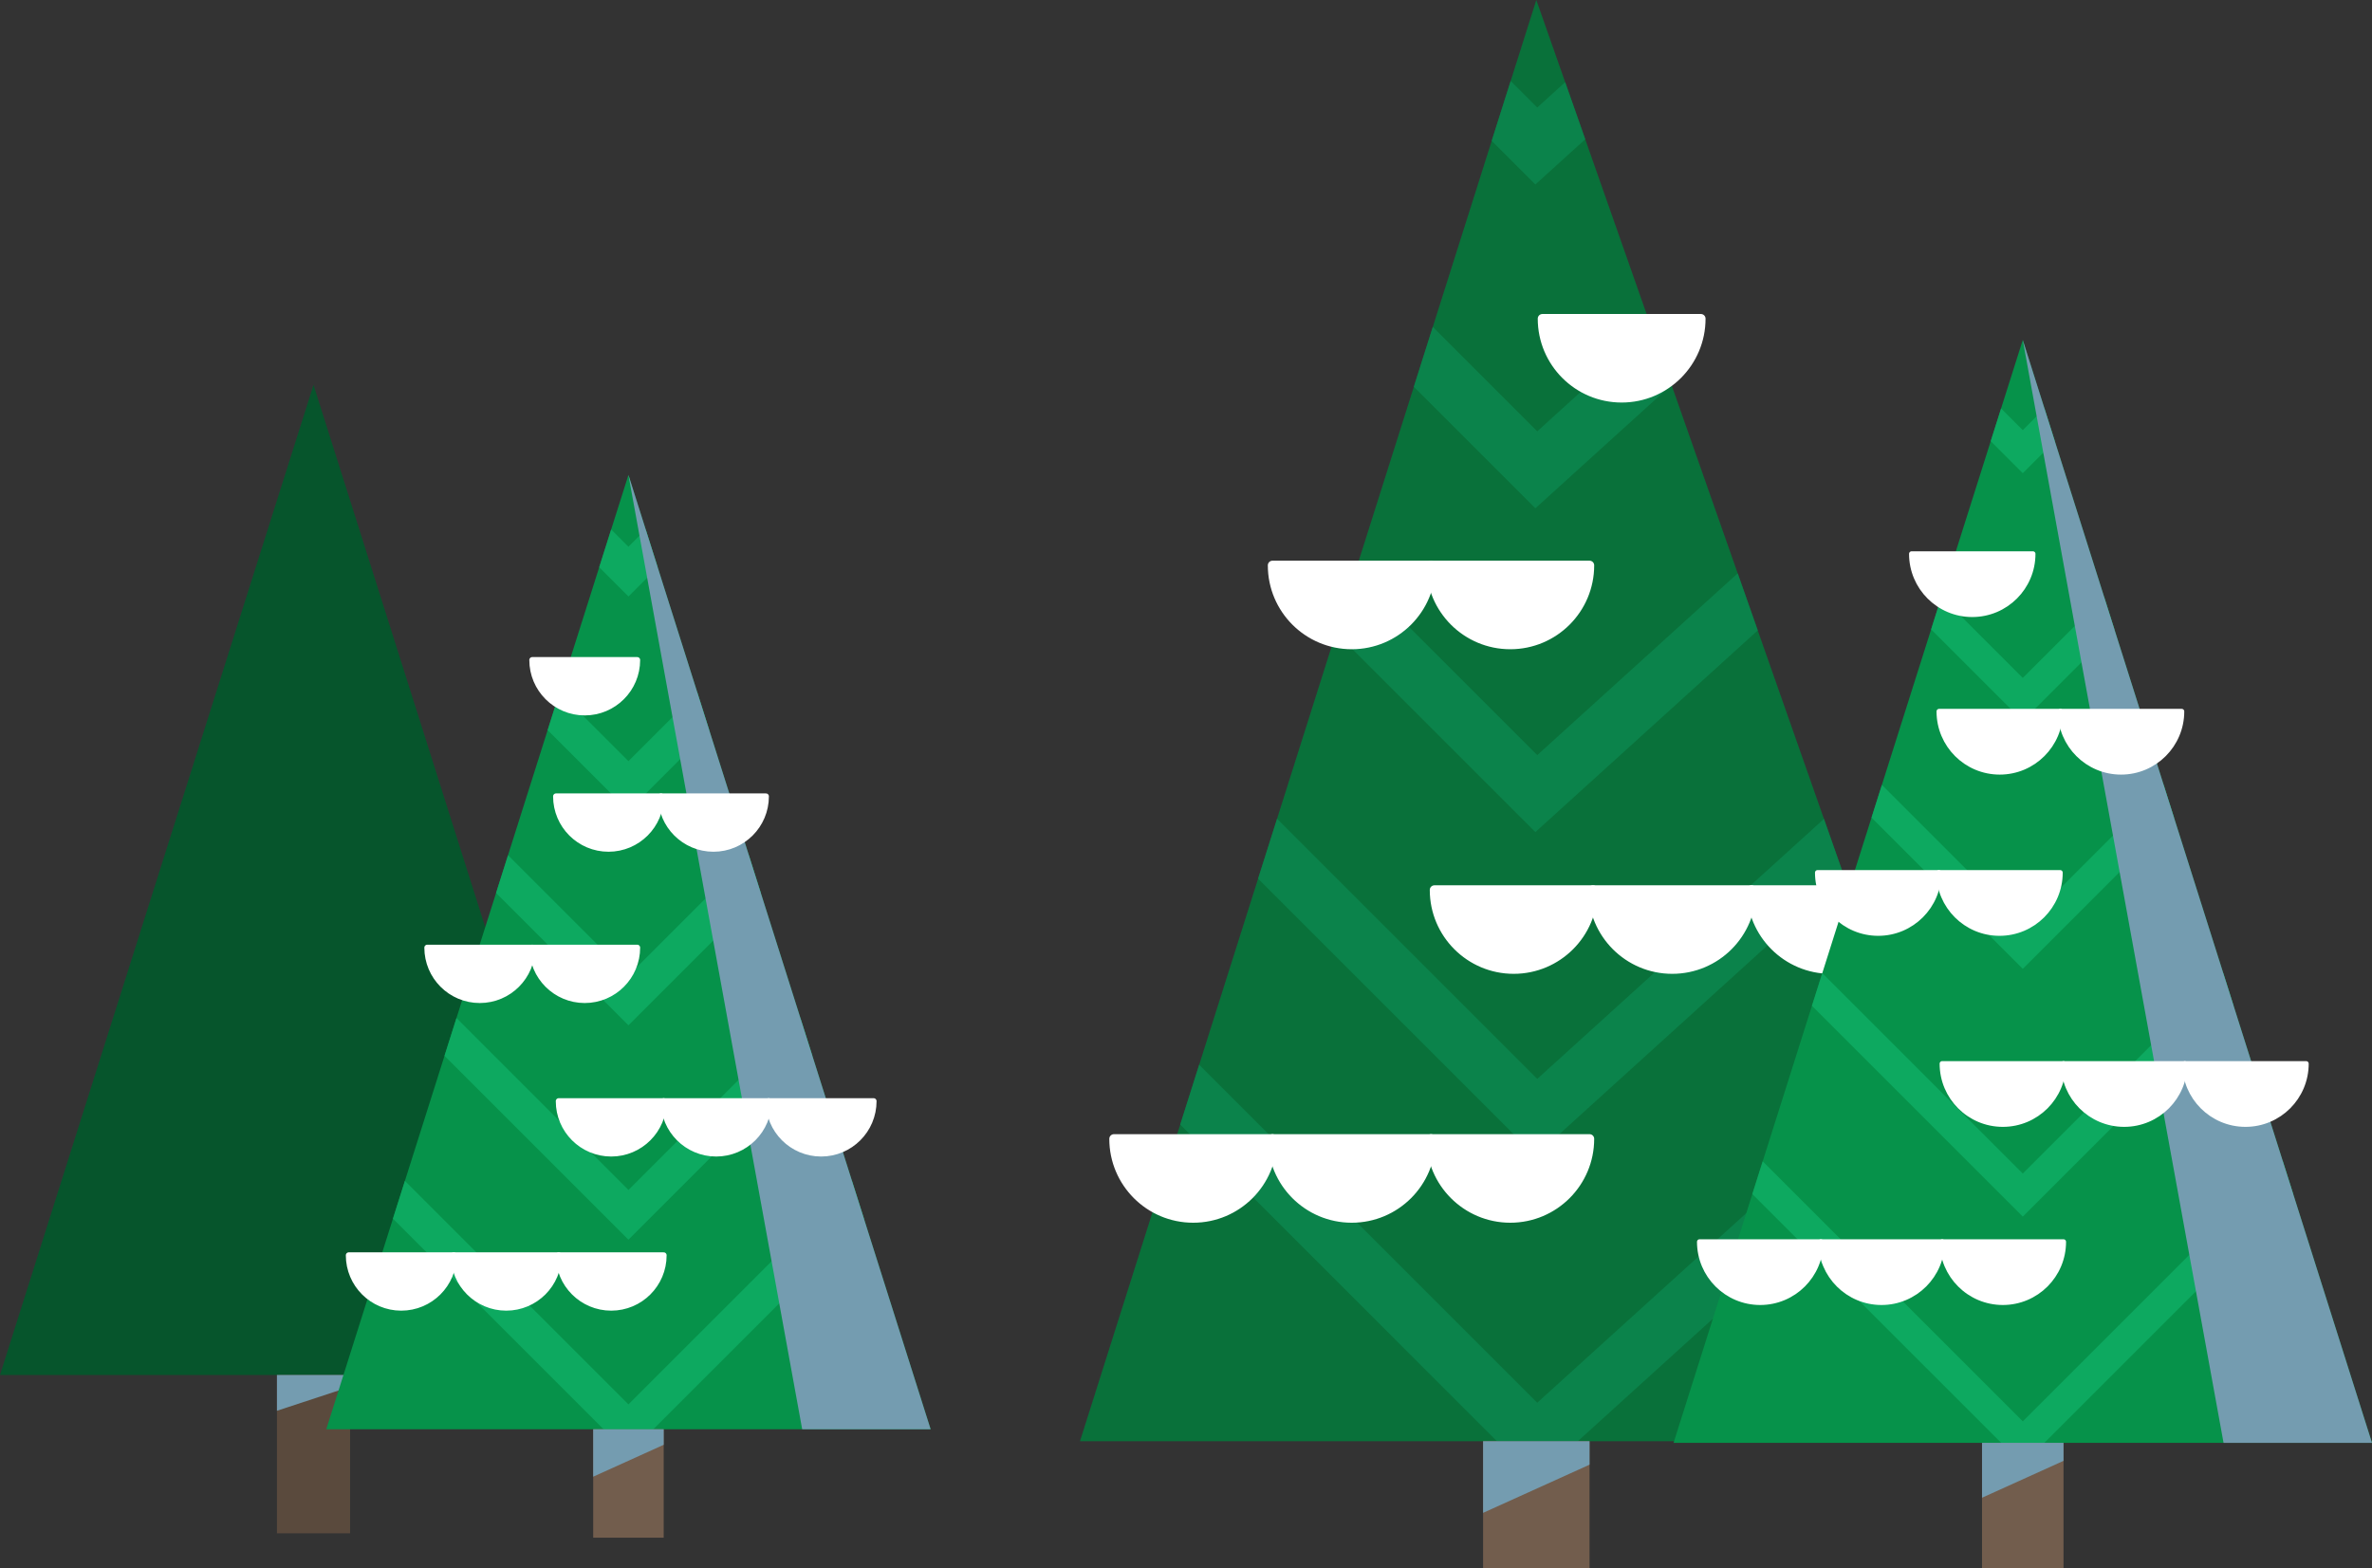 <?xml version="1.0" encoding="utf-8"?>
<!-- Generator: Adobe Illustrator 17.0.0, SVG Export Plug-In . SVG Version: 6.00 Build 0)  -->
<!DOCTYPE svg PUBLIC "-//W3C//DTD SVG 1.1//EN" "http://www.w3.org/Graphics/SVG/1.1/DTD/svg11.dtd">
<svg version="1.1" id="Layer_1" xmlns="http://www.w3.org/2000/svg" xmlns:xlink="http://www.w3.org/1999/xlink" x="0px" y="0px"
	 width="404.713px" height="267.634px" viewBox="0 0 404.713 267.634" enable-background="new 0 0 404.713 267.634"
	 xml:space="preserve">
<rect x="0" y="0" width="404.713" height="267.634" fill="#333333" stroke="none"/>
<g>
	<rect x="253.049" y="195.646" fill="#725D4D" width="18.159" height="71.988"/>
	<polygon fill="#09713A" points="262.127,0 348.501,245.956 262.127,245.956 184.268,245.956 	"/>
	<g>
		<defs>
			<polygon id="SVGID_1_" points="262.127,0 348.501,245.956 262.127,245.956 184.268,245.956 			"/>
		</defs>
		<clipPath id="SVGID_2_">
			<use xlink:href="#SVGID_1_"  overflow="visible"/>
		</clipPath>
		<g clip-path="url(#SVGID_2_)">
			<g>
				<polyline fill="none" stroke="#0B834B" stroke-width="9.516" stroke-miterlimit="10" points="179.04,52.348 262.127,135.436 
					353.728,52.348 				"/>
				<polyline fill="none" stroke="#0B834B" stroke-width="9.516" stroke-miterlimit="10" points="179.04,107.607 262.127,190.694 
					353.728,107.607 				"/>
				<polyline fill="none" stroke="#0B834B" stroke-width="9.516" stroke-miterlimit="10" points="179.04,162.867 262.127,245.956 
					353.728,162.867 				"/>
			</g>
			<g>
				<polyline fill="none" stroke="#0B834B" stroke-width="9.516" stroke-miterlimit="10" points="179.04,-113.432 262.127,-30.342 
					353.728,-113.432 				"/>
				<polyline fill="none" stroke="#0B834B" stroke-width="9.516" stroke-miterlimit="10" points="179.04,-58.171 262.127,24.915 
					353.728,-58.171 				"/>
				<polyline fill="none" stroke="#0B834B" stroke-width="9.516" stroke-miterlimit="10" points="179.04,-2.912 262.127,80.177 
					353.728,-2.912 				"/>
			</g>
		</g>
	</g>
	<polygon fill="#749CB0" points="271.208,245.956 253.049,245.956 253.049,258.184 271.208,249.962 	"/>
	<g>
		<path fill="#FFFFFF" stroke="#FFFFFF" stroke-width="1.586" stroke-linejoin="round" stroke-miterlimit="10" d="M244.159,194.352
			c0,7.471,6.057,13.526,13.525,13.526c7.472,0,13.525-6.055,13.525-13.526H244.159z"/>
		<path fill="#FFFFFF" stroke="#FFFFFF" stroke-width="1.586" stroke-linejoin="round" stroke-miterlimit="10" d="M217.111,194.352
			c0,7.471,6.055,13.526,13.525,13.526c7.468,0,13.523-6.055,13.523-13.526H217.111z"/>
		<path fill="#FFFFFF" stroke="#FFFFFF" stroke-width="1.586" stroke-linejoin="round" stroke-miterlimit="10" d="M190.063,194.352
			c0,7.471,6.051,13.526,13.521,13.526c7.472,0,13.527-6.055,13.527-13.526H190.063z"/>
		<path fill="#FFFFFF" stroke="#FFFFFF" stroke-width="1.586" stroke-linejoin="round" stroke-miterlimit="10" d="M298.839,151.878
			c0,7.468,6.054,13.523,13.526,13.523c7.472,0,13.525-6.055,13.525-13.523H298.839z"/>
		<path fill="#FFFFFF" stroke="#FFFFFF" stroke-width="1.586" stroke-linejoin="round" stroke-miterlimit="10" d="M271.794,151.878
			c0,7.468,6.053,13.523,13.522,13.523c7.472,0,13.523-6.055,13.523-13.523H271.794z"/>
		<path fill="#FFFFFF" stroke="#FFFFFF" stroke-width="1.586" stroke-linejoin="round" stroke-miterlimit="10" d="M244.743,151.878
			c0,7.468,6.057,13.523,13.526,13.523c7.467,0,13.525-6.055,13.525-13.523H244.743z"/>
		<path fill="#FFFFFF" stroke="#FFFFFF" stroke-width="1.586" stroke-linejoin="round" stroke-miterlimit="10" d="M244.159,96.481
			c0,7.472,6.057,13.525,13.525,13.525c7.472,0,13.525-6.053,13.525-13.525H244.159z"/>
		<path fill="#FFFFFF" stroke="#FFFFFF" stroke-width="1.586" stroke-linejoin="round" stroke-miterlimit="10" d="M217.111,96.481
			c0,7.472,6.055,13.525,13.525,13.525c7.468,0,13.523-6.053,13.523-13.525H217.111z"/>
		<path fill="#FFFFFF" stroke="#FFFFFF" stroke-width="1.586" stroke-linejoin="round" stroke-miterlimit="10" d="M263.165,54.38
			c0,7.469,6.049,13.523,13.523,13.523c7.469,0,13.521-6.054,13.521-13.523H263.165z"/>
	</g>
</g>
<g>
	<rect x="338.177" y="207.744" fill="#725D4D" width="13.901" height="59.89"/>
	<polygon fill="#06924A" points="345.128,58.018 404.713,246.243 345.128,246.243 285.543,246.243 	"/>
	<g>
		<defs>
			<polygon id="SVGID_3_" points="345.128,58.018 404.713,246.243 345.128,246.243 285.543,246.243 			"/>
		</defs>
		<clipPath id="SVGID_4_">
			<use xlink:href="#SVGID_3_"  overflow="visible"/>
		</clipPath>
		<g clip-path="url(#SVGID_4_)">
			<g>
				<polyline fill="none" stroke="#0DA960" stroke-width="5.199" stroke-miterlimit="10" points="281.539,98.075 345.128,161.665 
					408.716,98.075 				"/>
				<polyline fill="none" stroke="#0DA960" stroke-width="5.199" stroke-miterlimit="10" points="281.539,140.366 345.128,203.954 
					408.716,140.366 				"/>
				<polyline fill="none" stroke="#0DA960" stroke-width="5.199" stroke-miterlimit="10" points="281.539,182.656 345.128,246.243 
					408.716,182.656 				"/>
			</g>
			<g>
				<polyline fill="none" stroke="#0DA960" stroke-width="5.199" stroke-miterlimit="10" points="281.539,-28.795 345.128,34.792 
					408.716,-28.795 				"/>
				<polyline fill="none" stroke="#0DA960" stroke-width="5.199" stroke-miterlimit="10" points="281.539,13.496 345.128,77.083 
					408.716,13.496 				"/>
				<polyline fill="none" stroke="#0DA960" stroke-width="5.199" stroke-miterlimit="10" points="281.539,55.786 345.128,119.373 
					408.716,55.786 				"/>
			</g>
		</g>
	</g>
	<polygon fill="#749CB0" points="345.128,58.018 379.387,246.243 404.713,246.243 	"/>
	<polygon fill="#749CB0" points="352.078,246.243 338.177,246.243 338.177,255.604 352.078,249.31 	"/>
	<g>
		<path fill="#FFFFFF" stroke="#FFFFFF" stroke-width="0.867" stroke-linejoin="round" stroke-miterlimit="10" d="M331.376,211.928
			c0,5.716,4.635,10.35,10.351,10.35c5.715,0,10.351-4.634,10.351-10.35H331.376z"/>
		<path fill="#FFFFFF" stroke="#FFFFFF" stroke-width="0.867" stroke-linejoin="round" stroke-miterlimit="10" d="M310.675,211.928
			c0,5.716,4.634,10.35,10.349,10.35c5.717,0,10.352-4.634,10.352-10.35H310.675z"/>
		<path fill="#FFFFFF" stroke="#FFFFFF" stroke-width="0.867" stroke-linejoin="round" stroke-miterlimit="10" d="M289.976,211.928
			c0,5.716,4.634,10.35,10.35,10.35c5.719,0,10.35-4.634,10.35-10.35H289.976z"/>
		<path fill="#FFFFFF" stroke="#FFFFFF" stroke-width="0.867" stroke-linejoin="round" stroke-miterlimit="10" d="M372.777,181.525
			c0,5.72,4.634,10.352,10.35,10.352c5.719,0,10.352-4.632,10.352-10.352H372.777z"/>
		<path fill="#FFFFFF" stroke="#FFFFFF" stroke-width="0.867" stroke-linejoin="round" stroke-miterlimit="10" d="M352.078,181.525
			c0,5.72,4.634,10.352,10.35,10.352s10.35-4.632,10.35-10.352H352.078z"/>
		<path fill="#FFFFFF" stroke="#FFFFFF" stroke-width="0.867" stroke-linejoin="round" stroke-miterlimit="10" d="M331.376,181.525
			c0,5.72,4.635,10.352,10.351,10.352c5.715,0,10.351-4.632,10.351-10.352H331.376z"/>
		<path fill="#FFFFFF" stroke="#FFFFFF" stroke-width="0.867" stroke-linejoin="round" stroke-miterlimit="10" d="M330.81,148.923
			c0,5.719,4.631,10.351,10.347,10.351c5.719,0,10.352-4.632,10.352-10.351H330.81z"/>
		<path fill="#FFFFFF" stroke="#FFFFFF" stroke-width="0.867" stroke-linejoin="round" stroke-miterlimit="10" d="M310.109,148.923
			c0,5.719,4.634,10.351,10.35,10.351c5.716,0,10.352-4.632,10.352-10.351H310.109z"/>
		<path fill="#FFFFFF" stroke="#FFFFFF" stroke-width="0.867" stroke-linejoin="round" stroke-miterlimit="10" d="M351.546,121.408
			c0,5.719,4.634,10.351,10.35,10.351c5.719,0,10.352-4.632,10.352-10.351H351.546z"/>
		<path fill="#FFFFFF" stroke="#FFFFFF" stroke-width="0.867" stroke-linejoin="round" stroke-miterlimit="10" d="M330.846,121.408
			c0,5.719,4.634,10.351,10.351,10.351c5.717,0,10.35-4.632,10.35-10.351H330.846z"/>
		<path fill="#FFFFFF" stroke="#FFFFFF" stroke-width="0.867" stroke-linejoin="round" stroke-miterlimit="10" d="M326.158,94.519
			c0,5.716,4.632,10.351,10.35,10.351c5.719,0,10.351-4.635,10.351-10.351H326.158z"/>
	</g>
</g>
<g>
	<rect x="47.253" y="207.911" fill="#5A4A3D" width="12.477" height="53.763"/>
	<polygon fill="#06552C" points="53.492,65.681 106.983,234.656 53.492,234.656 0,234.656 	"/>
	<polygon fill="#749CB0" points="59.731,234.656 47.253,234.656 47.253,240.763 59.731,236.656 	"/>
</g>
<g>
	<rect x="101.213" y="210.603" fill="#725D4D" width="12.025" height="51.82"/>
	<polygon fill="#06924A" points="107.225,81.054 158.782,243.915 107.225,243.915 55.669,243.915 	"/>
	<g>
		<defs>
			<polygon id="SVGID_5_" points="107.225,81.054 158.782,243.915 107.225,243.915 55.669,243.915 			"/>
		</defs>
		<clipPath id="SVGID_6_">
			<use xlink:href="#SVGID_5_"  overflow="visible"/>
		</clipPath>
		<g clip-path="url(#SVGID_6_)">
			<g>
				<polyline fill="none" stroke="#0DA960" stroke-width="6" stroke-miterlimit="10" points="52.207,115.715 107.225,170.734 
					162.244,115.715 				"/>
				<polyline fill="none" stroke="#0DA960" stroke-width="6" stroke-miterlimit="10" points="52.207,152.305 107.225,207.324 
					162.244,152.305 				"/>
				<polyline fill="none" stroke="#0DA960" stroke-width="6" stroke-miterlimit="10" points="52.207,188.897 107.225,243.915 
					162.244,188.897 				"/>
			</g>
			<g>
				<polyline fill="none" stroke="#0DA960" stroke-width="6" stroke-miterlimit="10" points="52.207,5.941 107.225,60.96 
					162.244,5.941 				"/>
				<polyline fill="none" stroke="#0DA960" stroke-width="6" stroke-miterlimit="10" points="52.207,42.532 107.225,97.551 
					162.244,42.532 				"/>
				<polyline fill="none" stroke="#0DA960" stroke-width="6" stroke-miterlimit="10" points="52.207,79.124 107.225,134.142 
					162.244,79.124 				"/>
			</g>
		</g>
	</g>
	<polygon fill="#749CB0" points="107.225,81.054 136.869,243.915 158.782,243.915 	"/>
	<polygon fill="#749CB0" points="113.238,243.915 101.213,243.915 101.213,252.013 113.238,246.568 	"/>
	<g>
		<path fill="#FFFFFF" stroke="#FFFFFF" stroke-linejoin="round" stroke-miterlimit="10" d="M95.328,214.223
			c0,4.947,4.008,8.955,8.956,8.955c4.946,0,8.954-4.009,8.954-8.955H95.328z"/>
		<path fill="#FFFFFF" stroke="#FFFFFF" stroke-linejoin="round" stroke-miterlimit="10" d="M77.417,214.223
			c0,4.947,4.009,8.955,8.954,8.955c4.946,0,8.956-4.009,8.956-8.955H77.417z"/>
		<path fill="#FFFFFF" stroke="#FFFFFF" stroke-linejoin="round" stroke-miterlimit="10" d="M59.506,214.223
			c0,4.947,4.01,8.955,8.955,8.955s8.956-4.009,8.956-8.955H59.506z"/>
		<path fill="#FFFFFF" stroke="#FFFFFF" stroke-linejoin="round" stroke-miterlimit="10" d="M131.15,187.919
			c0,4.947,4.01,8.955,8.955,8.955c4.947,0,8.954-4.009,8.954-8.955H131.15z"/>
		<path fill="#FFFFFF" stroke="#FFFFFF" stroke-linejoin="round" stroke-miterlimit="10" d="M113.239,187.919
			c0,4.947,4.009,8.955,8.955,8.955c4.946,0,8.955-4.009,8.955-8.955H113.239z"/>
		<path fill="#FFFFFF" stroke="#FFFFFF" stroke-linejoin="round" stroke-miterlimit="10" d="M95.328,187.919
			c0,4.947,4.01,8.955,8.956,8.955c4.945,0,8.955-4.009,8.955-8.955H95.328z"/>
		<path fill="#FFFFFF" stroke="#FFFFFF" stroke-linejoin="round" stroke-miterlimit="10" d="M90.812,161.722
			c0,4.947,4.009,8.955,8.954,8.955c4.948,0,8.956-4.008,8.956-8.955H90.812z"/>
		<path fill="#FFFFFF" stroke="#FFFFFF" stroke-linejoin="round" stroke-miterlimit="10" d="M72.902,161.722
			c0,4.947,4.009,8.955,8.956,8.955c4.946,0,8.954-4.008,8.954-8.955H72.902z"/>
		<path fill="#FFFFFF" stroke="#FFFFFF" stroke-linejoin="round" stroke-miterlimit="10" d="M112.778,135.904
			c0,4.947,4.008,8.955,8.956,8.955c4.946,0,8.955-4.008,8.955-8.955H112.778z"/>
		<path fill="#FFFFFF" stroke="#FFFFFF" stroke-linejoin="round" stroke-miterlimit="10" d="M94.869,135.904
			c0,4.947,4.01,8.955,8.955,8.955s8.954-4.008,8.954-8.955H94.869z"/>
		<path fill="#FFFFFF" stroke="#FFFFFF" stroke-linejoin="round" stroke-miterlimit="10" d="M90.812,112.637
			c0,4.947,4.009,8.955,8.954,8.955c4.948,0,8.956-4.009,8.956-8.955H90.812z"/>
	</g>
</g>
</svg>
